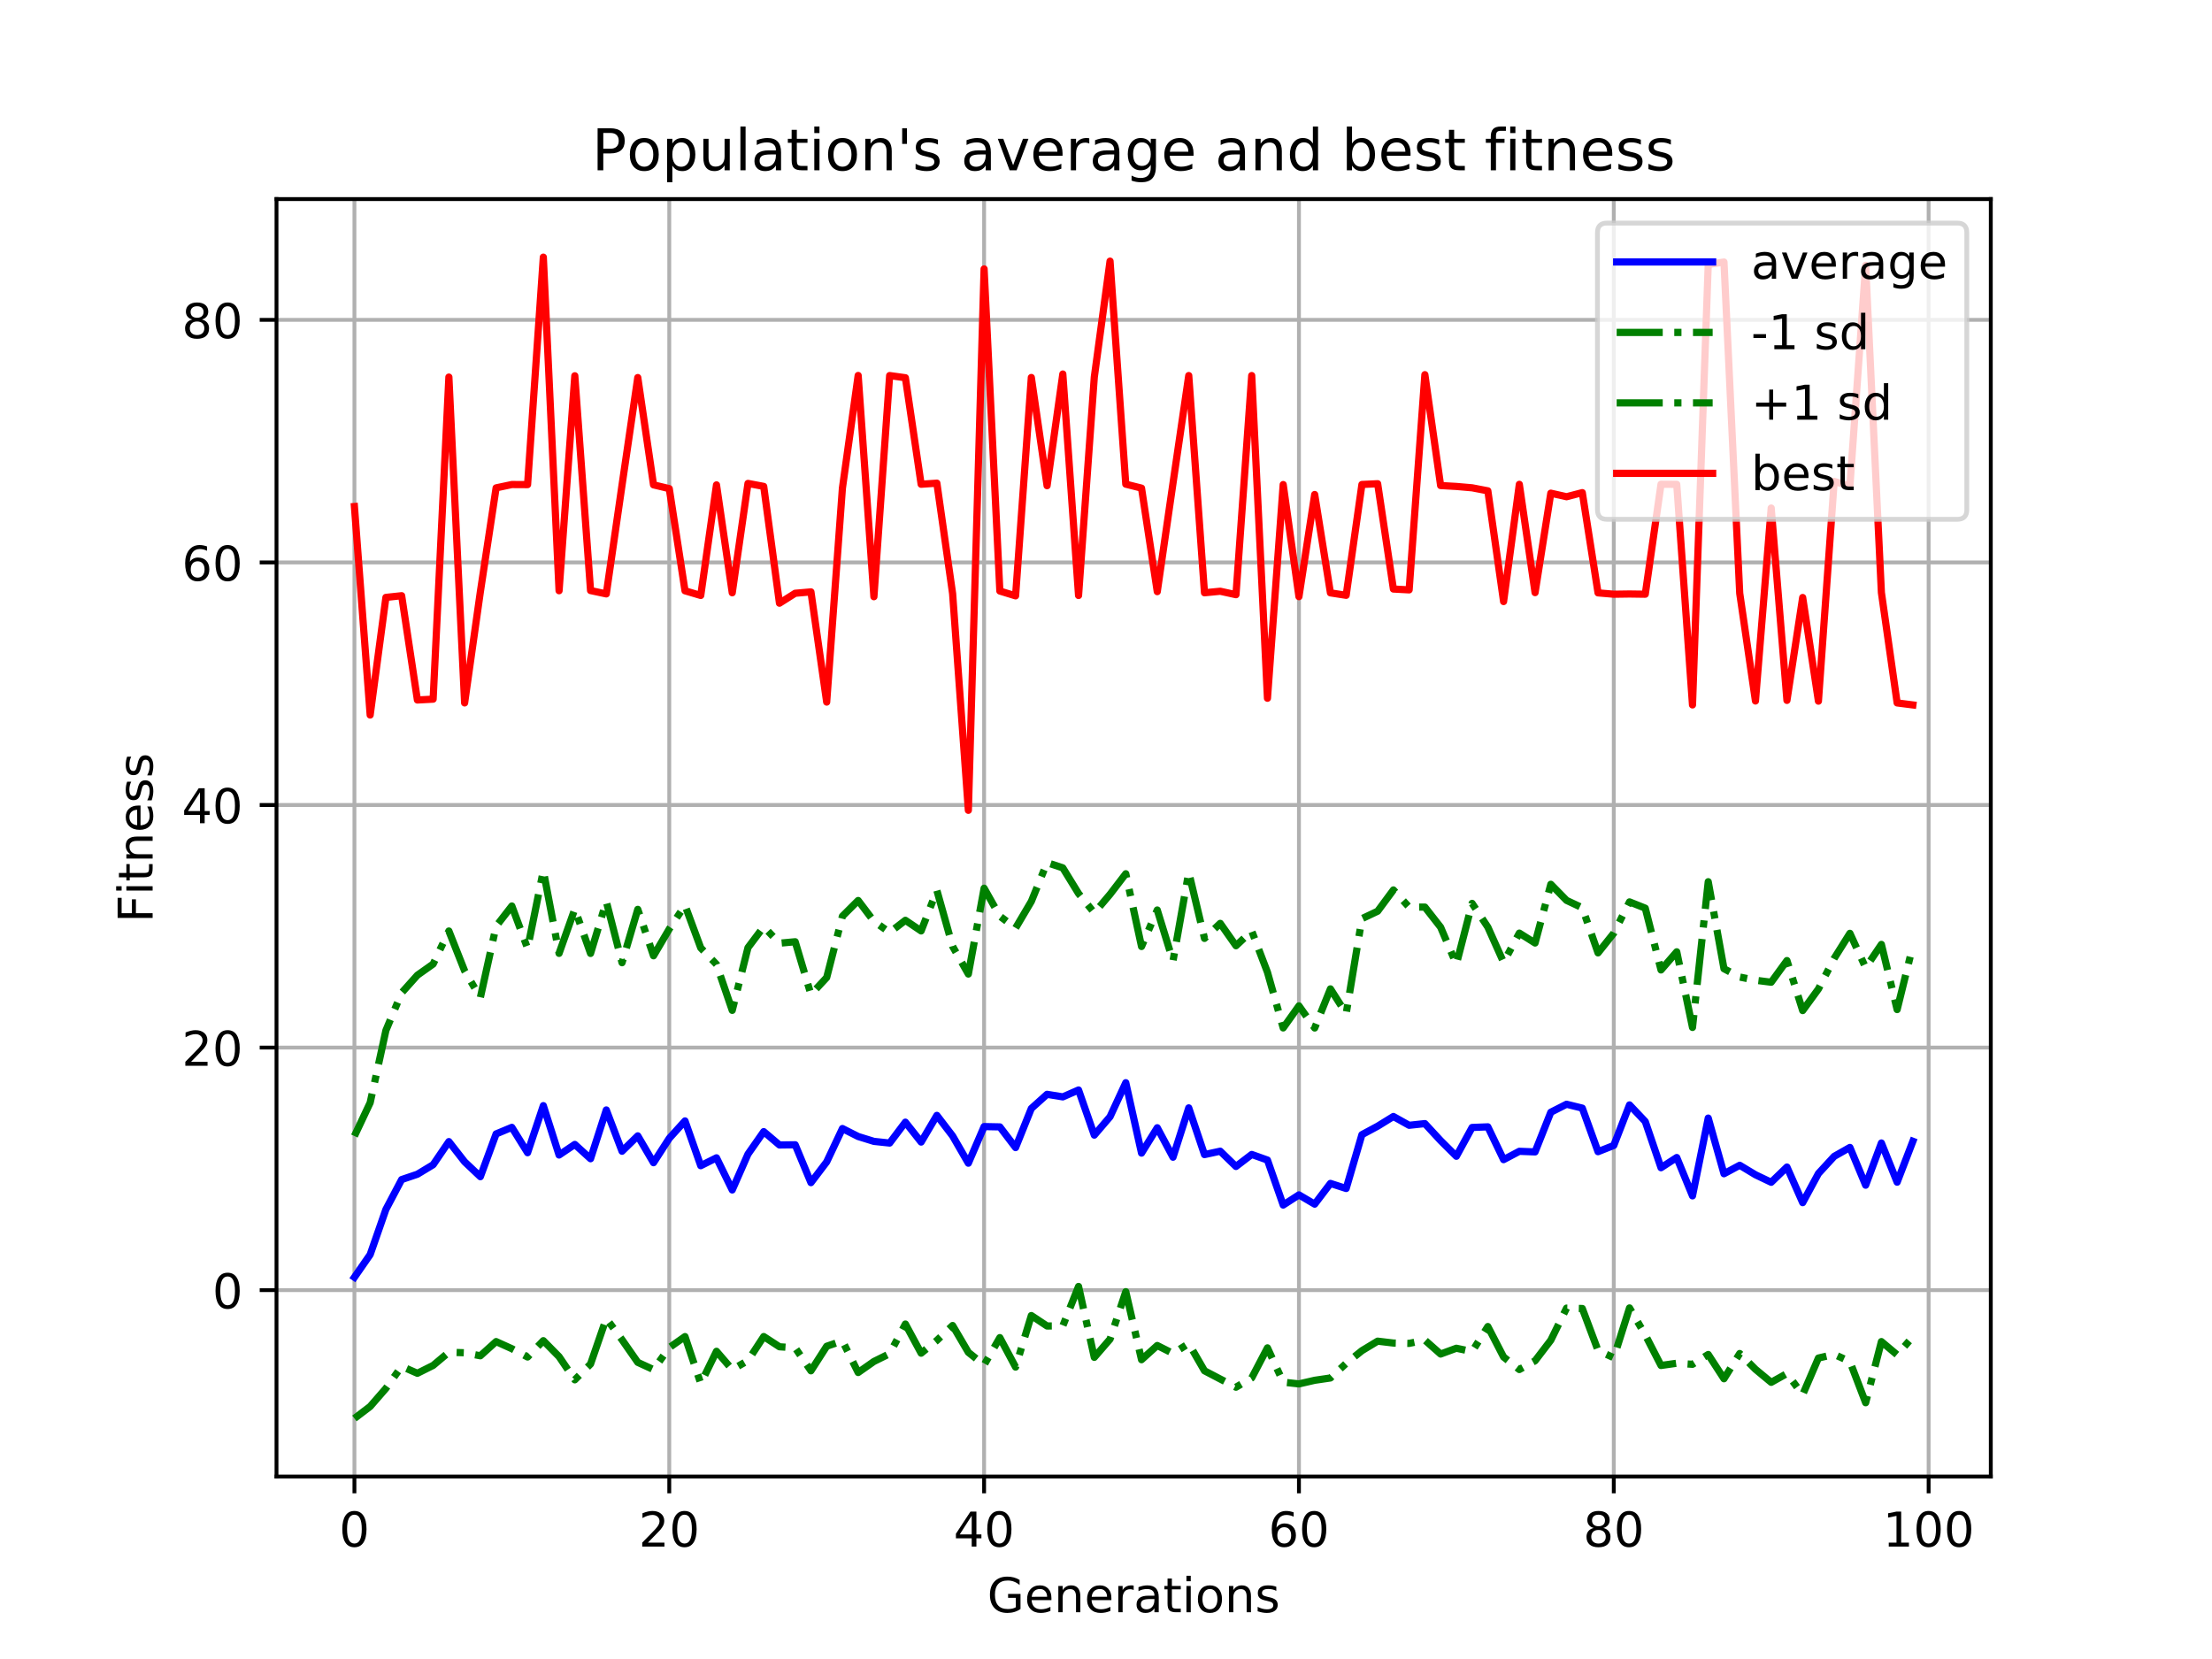 <?xml version="1.0" encoding="utf-8" standalone="no"?>
<!DOCTYPE svg PUBLIC "-//W3C//DTD SVG 1.1//EN"
  "http://www.w3.org/Graphics/SVG/1.1/DTD/svg11.dtd">
<!-- Created with matplotlib (https://matplotlib.org/) -->
<svg height="345.6pt" version="1.1" viewBox="0 0 460.8 345.6" width="460.8pt" xmlns="http://www.w3.org/2000/svg" xmlns:xlink="http://www.w3.org/1999/xlink">
 <defs>
  <style type="text/css">
*{stroke-linecap:butt;stroke-linejoin:round;}
  </style>
 </defs>
 <g id="figure_1">
  <g id="patch_1">
   <path d="M 0 345.6 
L 460.8 345.6 
L 460.8 0 
L 0 0 
z
" style="fill:#ffffff;"/>
  </g>
  <g id="axes_1">
   <g id="patch_2">
    <path d="M 57.6 307.584 
L 414.72 307.584 
L 414.72 41.472 
L 57.6 41.472 
z
" style="fill:#ffffff;"/>
   </g>
   <g id="matplotlib.axis_1">
    <g id="xtick_1">
     <g id="line2d_1">
      <path clip-path="url(#pb88361c2c5)" d="M 73.833 307.584 
L 73.833 41.472 
" style="fill:none;stroke:#b0b0b0;stroke-linecap:square;stroke-width:0.8;"/>
     </g>
     <g id="line2d_2">
      <defs>
       <path d="M 0 0 
L 0 3.5 
" id="m21d0421e66" style="stroke:#000000;stroke-width:0.8;"/>
      </defs>
      <g>
       <use style="stroke:#000000;stroke-width:0.8;" x="73.833" xlink:href="#m21d0421e66" y="307.584"/>
      </g>
     </g>
     <g id="text_1">
      <!-- 0 -->
      <defs>
       <path d="M 31.781 66.406 
Q 24.172 66.406 20.328 58.906 
Q 16.5 51.422 16.5 36.375 
Q 16.5 21.391 20.328 13.891 
Q 24.172 6.391 31.781 6.391 
Q 39.453 6.391 43.281 13.891 
Q 47.125 21.391 47.125 36.375 
Q 47.125 51.422 43.281 58.906 
Q 39.453 66.406 31.781 66.406 
z
M 31.781 74.219 
Q 44.047 74.219 50.516 64.516 
Q 56.984 54.828 56.984 36.375 
Q 56.984 17.969 50.516 8.266 
Q 44.047 -1.422 31.781 -1.422 
Q 19.531 -1.422 13.062 8.266 
Q 6.594 17.969 6.594 36.375 
Q 6.594 54.828 13.062 64.516 
Q 19.531 74.219 31.781 74.219 
z
" id="DejaVuSans-48"/>
      </defs>
      <g transform="translate(70.651 322.182)scale(0.1 -0.1)">
       <use xlink:href="#DejaVuSans-48"/>
      </g>
     </g>
    </g>
    <g id="xtick_2">
     <g id="line2d_3">
      <path clip-path="url(#pb88361c2c5)" d="M 139.42 307.584 
L 139.42 41.472 
" style="fill:none;stroke:#b0b0b0;stroke-linecap:square;stroke-width:0.8;"/>
     </g>
     <g id="line2d_4">
      <g>
       <use style="stroke:#000000;stroke-width:0.8;" x="139.42" xlink:href="#m21d0421e66" y="307.584"/>
      </g>
     </g>
     <g id="text_2">
      <!-- 20 -->
      <defs>
       <path d="M 19.188 8.297 
L 53.609 8.297 
L 53.609 0 
L 7.328 0 
L 7.328 8.297 
Q 12.938 14.109 22.625 23.891 
Q 32.328 33.688 34.812 36.531 
Q 39.547 41.844 41.422 45.531 
Q 43.312 49.219 43.312 52.781 
Q 43.312 58.594 39.234 62.25 
Q 35.156 65.922 28.609 65.922 
Q 23.969 65.922 18.812 64.312 
Q 13.672 62.703 7.812 59.422 
L 7.812 69.391 
Q 13.766 71.781 18.938 73 
Q 24.125 74.219 28.422 74.219 
Q 39.75 74.219 46.484 68.547 
Q 53.219 62.891 53.219 53.422 
Q 53.219 48.922 51.531 44.891 
Q 49.859 40.875 45.406 35.406 
Q 44.188 33.984 37.641 27.219 
Q 31.109 20.453 19.188 8.297 
z
" id="DejaVuSans-50"/>
      </defs>
      <g transform="translate(133.057 322.182)scale(0.1 -0.1)">
       <use xlink:href="#DejaVuSans-50"/>
       <use x="63.623" xlink:href="#DejaVuSans-48"/>
      </g>
     </g>
    </g>
    <g id="xtick_3">
     <g id="line2d_5">
      <path clip-path="url(#pb88361c2c5)" d="M 205.006 307.584 
L 205.006 41.472 
" style="fill:none;stroke:#b0b0b0;stroke-linecap:square;stroke-width:0.8;"/>
     </g>
     <g id="line2d_6">
      <g>
       <use style="stroke:#000000;stroke-width:0.8;" x="205.006" xlink:href="#m21d0421e66" y="307.584"/>
      </g>
     </g>
     <g id="text_3">
      <!-- 40 -->
      <defs>
       <path d="M 37.797 64.312 
L 12.891 25.391 
L 37.797 25.391 
z
M 35.203 72.906 
L 47.609 72.906 
L 47.609 25.391 
L 58.016 25.391 
L 58.016 17.188 
L 47.609 17.188 
L 47.609 0 
L 37.797 0 
L 37.797 17.188 
L 4.891 17.188 
L 4.891 26.703 
z
" id="DejaVuSans-52"/>
      </defs>
      <g transform="translate(198.644 322.182)scale(0.1 -0.1)">
       <use xlink:href="#DejaVuSans-52"/>
       <use x="63.623" xlink:href="#DejaVuSans-48"/>
      </g>
     </g>
    </g>
    <g id="xtick_4">
     <g id="line2d_7">
      <path clip-path="url(#pb88361c2c5)" d="M 270.593 307.584 
L 270.593 41.472 
" style="fill:none;stroke:#b0b0b0;stroke-linecap:square;stroke-width:0.8;"/>
     </g>
     <g id="line2d_8">
      <g>
       <use style="stroke:#000000;stroke-width:0.8;" x="270.593" xlink:href="#m21d0421e66" y="307.584"/>
      </g>
     </g>
     <g id="text_4">
      <!-- 60 -->
      <defs>
       <path d="M 33.016 40.375 
Q 26.375 40.375 22.484 35.828 
Q 18.609 31.297 18.609 23.391 
Q 18.609 15.531 22.484 10.953 
Q 26.375 6.391 33.016 6.391 
Q 39.656 6.391 43.531 10.953 
Q 47.406 15.531 47.406 23.391 
Q 47.406 31.297 43.531 35.828 
Q 39.656 40.375 33.016 40.375 
z
M 52.594 71.297 
L 52.594 62.312 
Q 48.875 64.062 45.094 64.984 
Q 41.312 65.922 37.594 65.922 
Q 27.828 65.922 22.672 59.328 
Q 17.531 52.734 16.797 39.406 
Q 19.672 43.656 24.016 45.922 
Q 28.375 48.188 33.594 48.188 
Q 44.578 48.188 50.953 41.516 
Q 57.328 34.859 57.328 23.391 
Q 57.328 12.156 50.688 5.359 
Q 44.047 -1.422 33.016 -1.422 
Q 20.359 -1.422 13.672 8.266 
Q 6.984 17.969 6.984 36.375 
Q 6.984 53.656 15.188 63.938 
Q 23.391 74.219 37.203 74.219 
Q 40.922 74.219 44.703 73.484 
Q 48.484 72.75 52.594 71.297 
z
" id="DejaVuSans-54"/>
      </defs>
      <g transform="translate(264.231 322.182)scale(0.1 -0.1)">
       <use xlink:href="#DejaVuSans-54"/>
       <use x="63.623" xlink:href="#DejaVuSans-48"/>
      </g>
     </g>
    </g>
    <g id="xtick_5">
     <g id="line2d_9">
      <path clip-path="url(#pb88361c2c5)" d="M 336.18 307.584 
L 336.18 41.472 
" style="fill:none;stroke:#b0b0b0;stroke-linecap:square;stroke-width:0.8;"/>
     </g>
     <g id="line2d_10">
      <g>
       <use style="stroke:#000000;stroke-width:0.8;" x="336.18" xlink:href="#m21d0421e66" y="307.584"/>
      </g>
     </g>
     <g id="text_5">
      <!-- 80 -->
      <defs>
       <path d="M 31.781 34.625 
Q 24.75 34.625 20.719 30.859 
Q 16.703 27.094 16.703 20.516 
Q 16.703 13.922 20.719 10.156 
Q 24.75 6.391 31.781 6.391 
Q 38.812 6.391 42.859 10.172 
Q 46.922 13.969 46.922 20.516 
Q 46.922 27.094 42.891 30.859 
Q 38.875 34.625 31.781 34.625 
z
M 21.922 38.812 
Q 15.578 40.375 12.031 44.719 
Q 8.5 49.078 8.5 55.328 
Q 8.5 64.062 14.719 69.141 
Q 20.953 74.219 31.781 74.219 
Q 42.672 74.219 48.875 69.141 
Q 55.078 64.062 55.078 55.328 
Q 55.078 49.078 51.531 44.719 
Q 48 40.375 41.703 38.812 
Q 48.828 37.156 52.797 32.312 
Q 56.781 27.484 56.781 20.516 
Q 56.781 9.906 50.312 4.234 
Q 43.844 -1.422 31.781 -1.422 
Q 19.734 -1.422 13.25 4.234 
Q 6.781 9.906 6.781 20.516 
Q 6.781 27.484 10.781 32.312 
Q 14.797 37.156 21.922 38.812 
z
M 18.312 54.391 
Q 18.312 48.734 21.844 45.562 
Q 25.391 42.391 31.781 42.391 
Q 38.141 42.391 41.719 45.562 
Q 45.312 48.734 45.312 54.391 
Q 45.312 60.062 41.719 63.234 
Q 38.141 66.406 31.781 66.406 
Q 25.391 66.406 21.844 63.234 
Q 18.312 60.062 18.312 54.391 
z
" id="DejaVuSans-56"/>
      </defs>
      <g transform="translate(329.817 322.182)scale(0.1 -0.1)">
       <use xlink:href="#DejaVuSans-56"/>
       <use x="63.623" xlink:href="#DejaVuSans-48"/>
      </g>
     </g>
    </g>
    <g id="xtick_6">
     <g id="line2d_11">
      <path clip-path="url(#pb88361c2c5)" d="M 401.767 307.584 
L 401.767 41.472 
" style="fill:none;stroke:#b0b0b0;stroke-linecap:square;stroke-width:0.8;"/>
     </g>
     <g id="line2d_12">
      <g>
       <use style="stroke:#000000;stroke-width:0.8;" x="401.767" xlink:href="#m21d0421e66" y="307.584"/>
      </g>
     </g>
     <g id="text_6">
      <!-- 100 -->
      <defs>
       <path d="M 12.406 8.297 
L 28.516 8.297 
L 28.516 63.922 
L 10.984 60.406 
L 10.984 69.391 
L 28.422 72.906 
L 38.281 72.906 
L 38.281 8.297 
L 54.391 8.297 
L 54.391 0 
L 12.406 0 
z
" id="DejaVuSans-49"/>
      </defs>
      <g transform="translate(392.223 322.182)scale(0.1 -0.1)">
       <use xlink:href="#DejaVuSans-49"/>
       <use x="63.623" xlink:href="#DejaVuSans-48"/>
       <use x="127.246" xlink:href="#DejaVuSans-48"/>
      </g>
     </g>
    </g>
    <g id="text_7">
     <!-- Generations -->
     <defs>
      <path d="M 59.516 10.406 
L 59.516 29.984 
L 43.406 29.984 
L 43.406 38.094 
L 69.281 38.094 
L 69.281 6.781 
Q 63.578 2.734 56.688 0.656 
Q 49.812 -1.422 42 -1.422 
Q 24.906 -1.422 15.25 8.562 
Q 5.609 18.562 5.609 36.375 
Q 5.609 54.25 15.25 64.234 
Q 24.906 74.219 42 74.219 
Q 49.125 74.219 55.547 72.453 
Q 61.969 70.703 67.391 67.281 
L 67.391 56.781 
Q 61.922 61.422 55.766 63.766 
Q 49.609 66.109 42.828 66.109 
Q 29.438 66.109 22.719 58.641 
Q 16.016 51.172 16.016 36.375 
Q 16.016 21.625 22.719 14.156 
Q 29.438 6.688 42.828 6.688 
Q 48.047 6.688 52.141 7.594 
Q 56.25 8.5 59.516 10.406 
z
" id="DejaVuSans-71"/>
      <path d="M 56.203 29.594 
L 56.203 25.203 
L 14.891 25.203 
Q 15.484 15.922 20.484 11.062 
Q 25.484 6.203 34.422 6.203 
Q 39.594 6.203 44.453 7.469 
Q 49.312 8.734 54.109 11.281 
L 54.109 2.781 
Q 49.266 0.734 44.188 -0.344 
Q 39.109 -1.422 33.891 -1.422 
Q 20.797 -1.422 13.156 6.188 
Q 5.516 13.812 5.516 26.812 
Q 5.516 40.234 12.766 48.109 
Q 20.016 56 32.328 56 
Q 43.359 56 49.781 48.891 
Q 56.203 41.797 56.203 29.594 
z
M 47.219 32.234 
Q 47.125 39.594 43.094 43.984 
Q 39.062 48.391 32.422 48.391 
Q 24.906 48.391 20.391 44.141 
Q 15.875 39.891 15.188 32.172 
z
" id="DejaVuSans-101"/>
      <path d="M 54.891 33.016 
L 54.891 0 
L 45.906 0 
L 45.906 32.719 
Q 45.906 40.484 42.875 44.328 
Q 39.844 48.188 33.797 48.188 
Q 26.516 48.188 22.312 43.547 
Q 18.109 38.922 18.109 30.906 
L 18.109 0 
L 9.078 0 
L 9.078 54.688 
L 18.109 54.688 
L 18.109 46.188 
Q 21.344 51.125 25.703 53.562 
Q 30.078 56 35.797 56 
Q 45.219 56 50.047 50.172 
Q 54.891 44.344 54.891 33.016 
z
" id="DejaVuSans-110"/>
      <path d="M 41.109 46.297 
Q 39.594 47.172 37.812 47.578 
Q 36.031 48 33.891 48 
Q 26.266 48 22.188 43.047 
Q 18.109 38.094 18.109 28.812 
L 18.109 0 
L 9.078 0 
L 9.078 54.688 
L 18.109 54.688 
L 18.109 46.188 
Q 20.953 51.172 25.484 53.578 
Q 30.031 56 36.531 56 
Q 37.453 56 38.578 55.875 
Q 39.703 55.766 41.062 55.516 
z
" id="DejaVuSans-114"/>
      <path d="M 34.281 27.484 
Q 23.391 27.484 19.188 25 
Q 14.984 22.516 14.984 16.5 
Q 14.984 11.719 18.141 8.906 
Q 21.297 6.109 26.703 6.109 
Q 34.188 6.109 38.703 11.406 
Q 43.219 16.703 43.219 25.484 
L 43.219 27.484 
z
M 52.203 31.203 
L 52.203 0 
L 43.219 0 
L 43.219 8.297 
Q 40.141 3.328 35.547 0.953 
Q 30.953 -1.422 24.312 -1.422 
Q 15.922 -1.422 10.953 3.297 
Q 6 8.016 6 15.922 
Q 6 25.141 12.172 29.828 
Q 18.359 34.516 30.609 34.516 
L 43.219 34.516 
L 43.219 35.406 
Q 43.219 41.609 39.141 45 
Q 35.062 48.391 27.688 48.391 
Q 23 48.391 18.547 47.266 
Q 14.109 46.141 10.016 43.891 
L 10.016 52.203 
Q 14.938 54.109 19.578 55.047 
Q 24.219 56 28.609 56 
Q 40.484 56 46.344 49.844 
Q 52.203 43.703 52.203 31.203 
z
" id="DejaVuSans-97"/>
      <path d="M 18.312 70.219 
L 18.312 54.688 
L 36.812 54.688 
L 36.812 47.703 
L 18.312 47.703 
L 18.312 18.016 
Q 18.312 11.328 20.141 9.422 
Q 21.969 7.516 27.594 7.516 
L 36.812 7.516 
L 36.812 0 
L 27.594 0 
Q 17.188 0 13.234 3.875 
Q 9.281 7.766 9.281 18.016 
L 9.281 47.703 
L 2.688 47.703 
L 2.688 54.688 
L 9.281 54.688 
L 9.281 70.219 
z
" id="DejaVuSans-116"/>
      <path d="M 9.422 54.688 
L 18.406 54.688 
L 18.406 0 
L 9.422 0 
z
M 9.422 75.984 
L 18.406 75.984 
L 18.406 64.594 
L 9.422 64.594 
z
" id="DejaVuSans-105"/>
      <path d="M 30.609 48.391 
Q 23.391 48.391 19.188 42.75 
Q 14.984 37.109 14.984 27.297 
Q 14.984 17.484 19.156 11.844 
Q 23.344 6.203 30.609 6.203 
Q 37.797 6.203 41.984 11.859 
Q 46.188 17.531 46.188 27.297 
Q 46.188 37.016 41.984 42.703 
Q 37.797 48.391 30.609 48.391 
z
M 30.609 56 
Q 42.328 56 49.016 48.375 
Q 55.719 40.766 55.719 27.297 
Q 55.719 13.875 49.016 6.219 
Q 42.328 -1.422 30.609 -1.422 
Q 18.844 -1.422 12.172 6.219 
Q 5.516 13.875 5.516 27.297 
Q 5.516 40.766 12.172 48.375 
Q 18.844 56 30.609 56 
z
" id="DejaVuSans-111"/>
      <path d="M 44.281 53.078 
L 44.281 44.578 
Q 40.484 46.531 36.375 47.5 
Q 32.281 48.484 27.875 48.484 
Q 21.188 48.484 17.844 46.438 
Q 14.5 44.391 14.5 40.281 
Q 14.5 37.156 16.891 35.375 
Q 19.281 33.594 26.516 31.984 
L 29.594 31.297 
Q 39.156 29.25 43.188 25.516 
Q 47.219 21.781 47.219 15.094 
Q 47.219 7.469 41.188 3.016 
Q 35.156 -1.422 24.609 -1.422 
Q 20.219 -1.422 15.453 -0.562 
Q 10.688 0.297 5.422 2 
L 5.422 11.281 
Q 10.406 8.688 15.234 7.391 
Q 20.062 6.109 24.812 6.109 
Q 31.156 6.109 34.562 8.281 
Q 37.984 10.453 37.984 14.406 
Q 37.984 18.062 35.516 20.016 
Q 33.062 21.969 24.703 23.781 
L 21.578 24.516 
Q 13.234 26.266 9.516 29.906 
Q 5.812 33.547 5.812 39.891 
Q 5.812 47.609 11.281 51.797 
Q 16.75 56 26.812 56 
Q 31.781 56 36.172 55.266 
Q 40.578 54.547 44.281 53.078 
z
" id="DejaVuSans-115"/>
     </defs>
     <g transform="translate(205.662 335.861)scale(0.1 -0.1)">
      <use xlink:href="#DejaVuSans-71"/>
      <use x="77.49" xlink:href="#DejaVuSans-101"/>
      <use x="139.014" xlink:href="#DejaVuSans-110"/>
      <use x="202.393" xlink:href="#DejaVuSans-101"/>
      <use x="263.916" xlink:href="#DejaVuSans-114"/>
      <use x="305.029" xlink:href="#DejaVuSans-97"/>
      <use x="366.309" xlink:href="#DejaVuSans-116"/>
      <use x="405.518" xlink:href="#DejaVuSans-105"/>
      <use x="433.301" xlink:href="#DejaVuSans-111"/>
      <use x="494.482" xlink:href="#DejaVuSans-110"/>
      <use x="557.861" xlink:href="#DejaVuSans-115"/>
     </g>
    </g>
   </g>
   <g id="matplotlib.axis_2">
    <g id="ytick_1">
     <g id="line2d_13">
      <path clip-path="url(#pb88361c2c5)" d="M 57.6 268.752 
L 414.72 268.752 
" style="fill:none;stroke:#b0b0b0;stroke-linecap:square;stroke-width:0.8;"/>
     </g>
     <g id="line2d_14">
      <defs>
       <path d="M 0 0 
L -3.5 0 
" id="m64fc4b947e" style="stroke:#000000;stroke-width:0.8;"/>
      </defs>
      <g>
       <use style="stroke:#000000;stroke-width:0.8;" x="57.6" xlink:href="#m64fc4b947e" y="268.752"/>
      </g>
     </g>
     <g id="text_8">
      <!-- 0 -->
      <g transform="translate(44.237 272.552)scale(0.1 -0.1)">
       <use xlink:href="#DejaVuSans-48"/>
      </g>
     </g>
    </g>
    <g id="ytick_2">
     <g id="line2d_15">
      <path clip-path="url(#pb88361c2c5)" d="M 57.6 218.224 
L 414.72 218.224 
" style="fill:none;stroke:#b0b0b0;stroke-linecap:square;stroke-width:0.8;"/>
     </g>
     <g id="line2d_16">
      <g>
       <use style="stroke:#000000;stroke-width:0.8;" x="57.6" xlink:href="#m64fc4b947e" y="218.224"/>
      </g>
     </g>
     <g id="text_9">
      <!-- 20 -->
      <g transform="translate(37.875 222.023)scale(0.1 -0.1)">
       <use xlink:href="#DejaVuSans-50"/>
       <use x="63.623" xlink:href="#DejaVuSans-48"/>
      </g>
     </g>
    </g>
    <g id="ytick_3">
     <g id="line2d_17">
      <path clip-path="url(#pb88361c2c5)" d="M 57.6 167.695 
L 414.72 167.695 
" style="fill:none;stroke:#b0b0b0;stroke-linecap:square;stroke-width:0.8;"/>
     </g>
     <g id="line2d_18">
      <g>
       <use style="stroke:#000000;stroke-width:0.8;" x="57.6" xlink:href="#m64fc4b947e" y="167.695"/>
      </g>
     </g>
     <g id="text_10">
      <!-- 40 -->
      <g transform="translate(37.875 171.494)scale(0.1 -0.1)">
       <use xlink:href="#DejaVuSans-52"/>
       <use x="63.623" xlink:href="#DejaVuSans-48"/>
      </g>
     </g>
    </g>
    <g id="ytick_4">
     <g id="line2d_19">
      <path clip-path="url(#pb88361c2c5)" d="M 57.6 117.166 
L 414.72 117.166 
" style="fill:none;stroke:#b0b0b0;stroke-linecap:square;stroke-width:0.8;"/>
     </g>
     <g id="line2d_20">
      <g>
       <use style="stroke:#000000;stroke-width:0.8;" x="57.6" xlink:href="#m64fc4b947e" y="117.166"/>
      </g>
     </g>
     <g id="text_11">
      <!-- 60 -->
      <g transform="translate(37.875 120.965)scale(0.1 -0.1)">
       <use xlink:href="#DejaVuSans-54"/>
       <use x="63.623" xlink:href="#DejaVuSans-48"/>
      </g>
     </g>
    </g>
    <g id="ytick_5">
     <g id="line2d_21">
      <path clip-path="url(#pb88361c2c5)" d="M 57.6 66.637 
L 414.72 66.637 
" style="fill:none;stroke:#b0b0b0;stroke-linecap:square;stroke-width:0.8;"/>
     </g>
     <g id="line2d_22">
      <g>
       <use style="stroke:#000000;stroke-width:0.8;" x="57.6" xlink:href="#m64fc4b947e" y="66.637"/>
      </g>
     </g>
     <g id="text_12">
      <!-- 80 -->
      <g transform="translate(37.875 70.436)scale(0.1 -0.1)">
       <use xlink:href="#DejaVuSans-56"/>
       <use x="63.623" xlink:href="#DejaVuSans-48"/>
      </g>
     </g>
    </g>
    <g id="text_13">
     <!-- Fitness -->
     <defs>
      <path d="M 9.812 72.906 
L 51.703 72.906 
L 51.703 64.594 
L 19.672 64.594 
L 19.672 43.109 
L 48.578 43.109 
L 48.578 34.812 
L 19.672 34.812 
L 19.672 0 
L 9.812 0 
z
" id="DejaVuSans-70"/>
     </defs>
     <g transform="translate(31.795 192.202)rotate(-90)scale(0.1 -0.1)">
      <use xlink:href="#DejaVuSans-70"/>
      <use x="57.41" xlink:href="#DejaVuSans-105"/>
      <use x="85.193" xlink:href="#DejaVuSans-116"/>
      <use x="124.402" xlink:href="#DejaVuSans-110"/>
      <use x="187.781" xlink:href="#DejaVuSans-101"/>
      <use x="249.305" xlink:href="#DejaVuSans-115"/>
      <use x="301.404" xlink:href="#DejaVuSans-115"/>
     </g>
    </g>
   </g>
   <g id="line2d_23">
    <path clip-path="url(#pb88361c2c5)" d="M 73.833 266.073 
L 77.112 261.35 
L 80.391 251.939 
L 83.671 245.724 
L 86.95 244.616 
L 90.229 242.635 
L 93.509 237.816 
L 96.788 242.022 
L 100.067 245.125 
L 103.347 236.216 
L 106.626 234.849 
L 109.905 240.13 
L 113.185 230.327 
L 116.464 240.61 
L 119.743 238.403 
L 123.023 241.385 
L 126.302 231.222 
L 129.581 239.824 
L 132.861 236.62 
L 136.14 242.211 
L 139.42 237.132 
L 142.699 233.51 
L 145.978 242.839 
L 149.258 241.195 
L 152.537 247.889 
L 155.816 240.422 
L 159.096 235.738 
L 162.375 238.521 
L 165.654 238.478 
L 168.934 246.367 
L 172.213 242.042 
L 175.492 235.096 
L 178.772 236.754 
L 182.051 237.77 
L 185.33 238.118 
L 188.61 233.768 
L 191.889 237.912 
L 195.168 232.355 
L 198.448 236.639 
L 201.727 242.315 
L 205.006 234.687 
L 208.286 234.752 
L 211.565 239.061 
L 214.844 230.916 
L 218.124 227.965 
L 221.403 228.5 
L 224.682 227.064 
L 227.962 236.467 
L 231.241 232.636 
L 234.52 225.549 
L 237.8 240.213 
L 241.079 234.93 
L 244.358 241.07 
L 247.638 230.791 
L 250.917 240.523 
L 254.196 239.814 
L 257.476 242.998 
L 260.755 240.494 
L 264.034 241.66 
L 267.314 251.033 
L 270.593 248.915 
L 273.872 250.845 
L 277.152 246.528 
L 280.431 247.585 
L 283.71 236.374 
L 286.99 234.606 
L 290.269 232.585 
L 293.548 234.418 
L 296.828 234.067 
L 300.107 237.611 
L 303.386 240.872 
L 306.666 234.872 
L 309.945 234.741 
L 313.224 241.575 
L 316.504 239.84 
L 319.783 239.963 
L 323.062 231.702 
L 326.342 230.035 
L 329.621 230.842 
L 332.9 239.917 
L 336.18 238.617 
L 339.459 230.172 
L 342.739 233.636 
L 346.018 243.256 
L 349.297 241.134 
L 352.577 249.122 
L 355.856 232.92 
L 359.135 244.512 
L 362.415 242.748 
L 365.694 244.724 
L 368.973 246.291 
L 372.253 243.118 
L 375.532 250.532 
L 378.811 244.465 
L 382.091 240.895 
L 385.37 239.033 
L 388.649 246.898 
L 391.929 238.107 
L 395.208 246.272 
L 398.487 237.749 
" style="fill:none;stroke:#0000ff;stroke-linecap:square;stroke-width:1.5;"/>
   </g>
   <g id="line2d_24">
    <path clip-path="url(#pb88361c2c5)" d="M 73.833 295.488 
L 77.112 292.994 
L 80.391 289.224 
L 83.671 284.635 
L 86.95 286.082 
L 90.229 284.443 
L 93.509 281.688 
L 96.788 281.805 
L 100.067 282.435 
L 103.347 279.476 
L 106.626 280.96 
L 109.905 282.689 
L 113.185 279.287 
L 116.464 282.615 
L 119.743 287.443 
L 123.023 284.15 
L 126.302 274.655 
L 129.581 279.096 
L 132.861 283.804 
L 136.14 285.312 
L 139.42 280.737 
L 142.699 278.435 
L 145.978 288.213 
L 149.258 281.5 
L 152.537 285.302 
L 155.816 283.429 
L 159.096 278.424 
L 162.375 280.557 
L 165.654 280.775 
L 168.934 285.563 
L 172.213 280.448 
L 175.492 279.328 
L 178.772 285.919 
L 182.051 283.619 
L 185.33 281.995 
L 188.61 275.82 
L 191.889 281.896 
L 195.168 279.231 
L 198.448 276.127 
L 201.727 281.719 
L 205.006 284.342 
L 208.286 278.651 
L 211.565 284.789 
L 214.844 274.051 
L 218.124 276.231 
L 221.403 276.204 
L 224.682 267.993 
L 227.962 282.762 
L 231.241 278.974 
L 234.52 269.081 
L 237.8 283.252 
L 241.079 280.291 
L 244.358 281.948 
L 247.638 279.879 
L 250.917 285.559 
L 254.196 287.275 
L 257.476 288.98 
L 260.755 287.043 
L 264.034 280.783 
L 267.314 287.93 
L 270.593 288.292 
L 273.872 287.539 
L 277.152 287.057 
L 280.431 284.018 
L 283.71 281.373 
L 286.99 279.388 
L 290.269 279.779 
L 293.548 279.852 
L 296.828 279.173 
L 300.107 282.071 
L 303.386 280.863 
L 306.666 281.555 
L 309.945 276.342 
L 313.224 282.686 
L 316.504 285.3 
L 319.783 283.481 
L 323.062 279.191 
L 326.342 272.504 
L 329.621 272.583 
L 332.9 281.33 
L 336.18 282.84 
L 339.459 272.465 
L 342.739 278.083 
L 346.018 284.453 
L 349.297 283.989 
L 352.577 284.21 
L 355.856 282.163 
L 359.135 287.22 
L 362.415 281.962 
L 365.694 285.247 
L 368.973 287.966 
L 372.253 286.133 
L 375.532 290.541 
L 378.811 282.905 
L 382.091 282.14 
L 385.37 283.636 
L 388.649 292.215 
L 391.929 279.479 
L 395.208 282.229 
L 398.487 278.464 
" style="fill:none;stroke:#008000;stroke-dasharray:9.6,2.4,1.5,2.4;stroke-dashoffset:0;stroke-width:1.5;"/>
   </g>
   <g id="line2d_25">
    <path clip-path="url(#pb88361c2c5)" d="M 73.833 236.657 
L 77.112 229.706 
L 80.391 214.654 
L 83.671 206.814 
L 86.95 203.15 
L 90.229 200.828 
L 93.509 193.944 
L 96.788 202.24 
L 100.067 207.814 
L 103.347 192.957 
L 106.626 188.737 
L 109.905 197.571 
L 113.185 181.367 
L 116.464 198.605 
L 119.743 189.363 
L 123.023 198.619 
L 126.302 187.789 
L 129.581 200.551 
L 132.861 189.435 
L 136.14 199.109 
L 139.42 193.527 
L 142.699 188.586 
L 145.978 197.465 
L 149.258 200.89 
L 152.537 210.476 
L 155.816 197.414 
L 159.096 193.053 
L 162.375 196.486 
L 165.654 196.182 
L 168.934 207.172 
L 172.213 203.637 
L 175.492 190.864 
L 178.772 187.589 
L 182.051 191.922 
L 185.33 194.241 
L 188.61 191.715 
L 191.889 193.927 
L 195.168 185.48 
L 198.448 197.151 
L 201.727 202.91 
L 205.006 185.032 
L 208.286 190.852 
L 211.565 193.334 
L 214.844 187.781 
L 218.124 179.7 
L 221.403 180.796 
L 224.682 186.135 
L 227.962 190.171 
L 231.241 186.299 
L 234.52 182.018 
L 237.8 197.175 
L 241.079 189.569 
L 244.358 200.193 
L 247.638 181.703 
L 250.917 195.487 
L 254.196 192.353 
L 257.476 197.015 
L 260.755 193.945 
L 264.034 202.538 
L 267.314 214.136 
L 270.593 209.538 
L 273.872 214.152 
L 277.152 205.999 
L 280.431 211.153 
L 283.71 191.375 
L 286.99 189.824 
L 290.269 185.391 
L 293.548 188.984 
L 296.828 188.962 
L 300.107 193.152 
L 303.386 200.881 
L 306.666 188.19 
L 309.945 193.139 
L 313.224 200.464 
L 316.504 194.381 
L 319.783 196.446 
L 323.062 184.213 
L 326.342 187.566 
L 329.621 189.102 
L 332.9 198.504 
L 336.18 194.395 
L 339.459 187.879 
L 342.739 189.189 
L 346.018 202.059 
L 349.297 198.279 
L 352.577 214.034 
L 355.856 183.677 
L 359.135 201.804 
L 362.415 203.534 
L 365.694 204.201 
L 368.973 204.616 
L 372.253 200.103 
L 375.532 210.523 
L 378.811 206.025 
L 382.091 199.65 
L 385.37 194.429 
L 388.649 201.581 
L 391.929 196.735 
L 395.208 210.315 
L 398.487 197.034 
" style="fill:none;stroke:#008000;stroke-dasharray:9.6,2.4,1.5,2.4;stroke-dashoffset:0;stroke-width:1.5;"/>
   </g>
   <g id="line2d_26">
    <path clip-path="url(#pb88361c2c5)" d="M 73.833 105.521 
L 77.112 148.95 
L 80.391 124.45 
L 83.671 124.096 
L 86.95 145.822 
L 90.229 145.646 
L 93.509 78.554 
L 96.788 146.431 
L 100.067 123.281 
L 103.347 101.634 
L 106.626 100.936 
L 109.905 100.955 
L 113.185 53.568 
L 116.464 123.059 
L 119.743 78.283 
L 123.023 123.022 
L 126.302 123.721 
L 129.581 101.048 
L 132.861 78.652 
L 136.14 101.002 
L 139.42 101.789 
L 142.699 123.072 
L 145.978 124.047 
L 149.258 101.011 
L 152.537 123.485 
L 155.816 100.706 
L 159.096 101.325 
L 162.375 125.658 
L 165.654 123.586 
L 168.934 123.303 
L 172.213 146.254 
L 175.492 101.67 
L 178.772 78.217 
L 182.051 124.306 
L 185.33 78.236 
L 188.61 78.692 
L 191.889 100.878 
L 195.168 100.653 
L 198.448 123.674 
L 201.727 168.802 
L 205.006 56.02 
L 208.286 123.12 
L 211.565 124.128 
L 214.844 78.636 
L 218.124 101.182 
L 221.403 77.915 
L 224.682 124.055 
L 227.962 78.563 
L 231.241 54.401 
L 234.52 100.858 
L 237.8 101.684 
L 241.079 123.247 
L 244.358 100.642 
L 247.638 78.236 
L 250.917 123.485 
L 254.196 123.167 
L 257.476 123.885 
L 260.755 78.236 
L 264.034 145.458 
L 267.314 100.945 
L 270.593 124.291 
L 273.872 103.014 
L 277.152 123.506 
L 280.431 124.014 
L 283.71 100.926 
L 286.99 100.768 
L 290.269 122.706 
L 293.548 122.882 
L 296.828 78.05 
L 300.107 101.147 
L 303.386 101.334 
L 306.666 101.619 
L 309.945 102.249 
L 313.224 125.313 
L 316.504 100.897 
L 319.783 123.454 
L 323.062 102.739 
L 326.342 103.478 
L 329.621 102.624 
L 332.9 123.506 
L 336.18 123.786 
L 339.459 123.74 
L 342.739 123.786 
L 346.018 100.878 
L 349.297 100.897 
L 352.577 146.85 
L 355.856 55.096 
L 359.135 54.584 
L 362.415 123.586 
L 365.694 146.03 
L 368.973 105.832 
L 372.253 145.905 
L 375.532 124.471 
L 378.811 146.064 
L 382.091 100.297 
L 385.37 101.225 
L 388.649 55.276 
L 391.929 123.433 
L 395.208 146.431 
L 398.487 146.85 
" style="fill:none;stroke:#ff0000;stroke-linecap:square;stroke-width:1.5;"/>
   </g>
   <g id="patch_3">
    <path d="M 57.6 307.584 
L 57.6 41.472 
" style="fill:none;stroke:#000000;stroke-linecap:square;stroke-linejoin:miter;stroke-width:0.8;"/>
   </g>
   <g id="patch_4">
    <path d="M 414.72 307.584 
L 414.72 41.472 
" style="fill:none;stroke:#000000;stroke-linecap:square;stroke-linejoin:miter;stroke-width:0.8;"/>
   </g>
   <g id="patch_5">
    <path d="M 57.6 307.584 
L 414.72 307.584 
" style="fill:none;stroke:#000000;stroke-linecap:square;stroke-linejoin:miter;stroke-width:0.8;"/>
   </g>
   <g id="patch_6">
    <path d="M 57.6 41.472 
L 414.72 41.472 
" style="fill:none;stroke:#000000;stroke-linecap:square;stroke-linejoin:miter;stroke-width:0.8;"/>
   </g>
   <g id="text_14">
    <!-- Population's average and best fitness -->
    <defs>
     <path d="M 19.672 64.797 
L 19.672 37.406 
L 32.078 37.406 
Q 38.969 37.406 42.719 40.969 
Q 46.484 44.531 46.484 51.125 
Q 46.484 57.672 42.719 61.234 
Q 38.969 64.797 32.078 64.797 
z
M 9.812 72.906 
L 32.078 72.906 
Q 44.344 72.906 50.609 67.359 
Q 56.891 61.812 56.891 51.125 
Q 56.891 40.328 50.609 34.812 
Q 44.344 29.297 32.078 29.297 
L 19.672 29.297 
L 19.672 0 
L 9.812 0 
z
" id="DejaVuSans-80"/>
     <path d="M 18.109 8.203 
L 18.109 -20.797 
L 9.078 -20.797 
L 9.078 54.688 
L 18.109 54.688 
L 18.109 46.391 
Q 20.953 51.266 25.266 53.625 
Q 29.594 56 35.594 56 
Q 45.562 56 51.781 48.094 
Q 58.016 40.188 58.016 27.297 
Q 58.016 14.406 51.781 6.484 
Q 45.562 -1.422 35.594 -1.422 
Q 29.594 -1.422 25.266 0.953 
Q 20.953 3.328 18.109 8.203 
z
M 48.688 27.297 
Q 48.688 37.203 44.609 42.844 
Q 40.531 48.484 33.406 48.484 
Q 26.266 48.484 22.188 42.844 
Q 18.109 37.203 18.109 27.297 
Q 18.109 17.391 22.188 11.75 
Q 26.266 6.109 33.406 6.109 
Q 40.531 6.109 44.609 11.75 
Q 48.688 17.391 48.688 27.297 
z
" id="DejaVuSans-112"/>
     <path d="M 8.5 21.578 
L 8.5 54.688 
L 17.484 54.688 
L 17.484 21.922 
Q 17.484 14.156 20.5 10.266 
Q 23.531 6.391 29.594 6.391 
Q 36.859 6.391 41.078 11.031 
Q 45.312 15.672 45.312 23.688 
L 45.312 54.688 
L 54.297 54.688 
L 54.297 0 
L 45.312 0 
L 45.312 8.406 
Q 42.047 3.422 37.719 1 
Q 33.406 -1.422 27.688 -1.422 
Q 18.266 -1.422 13.375 4.438 
Q 8.5 10.297 8.5 21.578 
z
M 31.109 56 
z
" id="DejaVuSans-117"/>
     <path d="M 9.422 75.984 
L 18.406 75.984 
L 18.406 0 
L 9.422 0 
z
" id="DejaVuSans-108"/>
     <path d="M 17.922 72.906 
L 17.922 45.797 
L 9.625 45.797 
L 9.625 72.906 
z
" id="DejaVuSans-39"/>
     <path id="DejaVuSans-32"/>
     <path d="M 2.984 54.688 
L 12.5 54.688 
L 29.594 8.797 
L 46.688 54.688 
L 56.203 54.688 
L 35.688 0 
L 23.484 0 
z
" id="DejaVuSans-118"/>
     <path d="M 45.406 27.984 
Q 45.406 37.75 41.375 43.109 
Q 37.359 48.484 30.078 48.484 
Q 22.859 48.484 18.828 43.109 
Q 14.797 37.75 14.797 27.984 
Q 14.797 18.266 18.828 12.891 
Q 22.859 7.516 30.078 7.516 
Q 37.359 7.516 41.375 12.891 
Q 45.406 18.266 45.406 27.984 
z
M 54.391 6.781 
Q 54.391 -7.172 48.188 -13.984 
Q 42 -20.797 29.203 -20.797 
Q 24.469 -20.797 20.266 -20.094 
Q 16.062 -19.391 12.109 -17.922 
L 12.109 -9.188 
Q 16.062 -11.328 19.922 -12.344 
Q 23.781 -13.375 27.781 -13.375 
Q 36.625 -13.375 41.016 -8.766 
Q 45.406 -4.156 45.406 5.172 
L 45.406 9.625 
Q 42.625 4.781 38.281 2.391 
Q 33.938 0 27.875 0 
Q 17.828 0 11.672 7.656 
Q 5.516 15.328 5.516 27.984 
Q 5.516 40.672 11.672 48.328 
Q 17.828 56 27.875 56 
Q 33.938 56 38.281 53.609 
Q 42.625 51.219 45.406 46.391 
L 45.406 54.688 
L 54.391 54.688 
z
" id="DejaVuSans-103"/>
     <path d="M 45.406 46.391 
L 45.406 75.984 
L 54.391 75.984 
L 54.391 0 
L 45.406 0 
L 45.406 8.203 
Q 42.578 3.328 38.25 0.953 
Q 33.938 -1.422 27.875 -1.422 
Q 17.969 -1.422 11.734 6.484 
Q 5.516 14.406 5.516 27.297 
Q 5.516 40.188 11.734 48.094 
Q 17.969 56 27.875 56 
Q 33.938 56 38.25 53.625 
Q 42.578 51.266 45.406 46.391 
z
M 14.797 27.297 
Q 14.797 17.391 18.875 11.75 
Q 22.953 6.109 30.078 6.109 
Q 37.203 6.109 41.297 11.75 
Q 45.406 17.391 45.406 27.297 
Q 45.406 37.203 41.297 42.844 
Q 37.203 48.484 30.078 48.484 
Q 22.953 48.484 18.875 42.844 
Q 14.797 37.203 14.797 27.297 
z
" id="DejaVuSans-100"/>
     <path d="M 48.688 27.297 
Q 48.688 37.203 44.609 42.844 
Q 40.531 48.484 33.406 48.484 
Q 26.266 48.484 22.188 42.844 
Q 18.109 37.203 18.109 27.297 
Q 18.109 17.391 22.188 11.75 
Q 26.266 6.109 33.406 6.109 
Q 40.531 6.109 44.609 11.75 
Q 48.688 17.391 48.688 27.297 
z
M 18.109 46.391 
Q 20.953 51.266 25.266 53.625 
Q 29.594 56 35.594 56 
Q 45.562 56 51.781 48.094 
Q 58.016 40.188 58.016 27.297 
Q 58.016 14.406 51.781 6.484 
Q 45.562 -1.422 35.594 -1.422 
Q 29.594 -1.422 25.266 0.953 
Q 20.953 3.328 18.109 8.203 
L 18.109 0 
L 9.078 0 
L 9.078 75.984 
L 18.109 75.984 
z
" id="DejaVuSans-98"/>
     <path d="M 37.109 75.984 
L 37.109 68.5 
L 28.516 68.5 
Q 23.688 68.5 21.797 66.547 
Q 19.922 64.594 19.922 59.516 
L 19.922 54.688 
L 34.719 54.688 
L 34.719 47.703 
L 19.922 47.703 
L 19.922 0 
L 10.891 0 
L 10.891 47.703 
L 2.297 47.703 
L 2.297 54.688 
L 10.891 54.688 
L 10.891 58.5 
Q 10.891 67.625 15.141 71.797 
Q 19.391 75.984 28.609 75.984 
z
" id="DejaVuSans-102"/>
    </defs>
    <g transform="translate(123.315 35.472)scale(0.12 -0.12)">
     <use xlink:href="#DejaVuSans-80"/>
     <use x="60.256" xlink:href="#DejaVuSans-111"/>
     <use x="121.438" xlink:href="#DejaVuSans-112"/>
     <use x="184.914" xlink:href="#DejaVuSans-117"/>
     <use x="248.293" xlink:href="#DejaVuSans-108"/>
     <use x="276.076" xlink:href="#DejaVuSans-97"/>
     <use x="337.355" xlink:href="#DejaVuSans-116"/>
     <use x="376.564" xlink:href="#DejaVuSans-105"/>
     <use x="404.348" xlink:href="#DejaVuSans-111"/>
     <use x="465.529" xlink:href="#DejaVuSans-110"/>
     <use x="528.908" xlink:href="#DejaVuSans-39"/>
     <use x="556.398" xlink:href="#DejaVuSans-115"/>
     <use x="608.498" xlink:href="#DejaVuSans-32"/>
     <use x="640.285" xlink:href="#DejaVuSans-97"/>
     <use x="701.564" xlink:href="#DejaVuSans-118"/>
     <use x="760.744" xlink:href="#DejaVuSans-101"/>
     <use x="822.268" xlink:href="#DejaVuSans-114"/>
     <use x="863.381" xlink:href="#DejaVuSans-97"/>
     <use x="924.66" xlink:href="#DejaVuSans-103"/>
     <use x="988.137" xlink:href="#DejaVuSans-101"/>
     <use x="1049.66" xlink:href="#DejaVuSans-32"/>
     <use x="1081.447" xlink:href="#DejaVuSans-97"/>
     <use x="1142.727" xlink:href="#DejaVuSans-110"/>
     <use x="1206.105" xlink:href="#DejaVuSans-100"/>
     <use x="1269.582" xlink:href="#DejaVuSans-32"/>
     <use x="1301.369" xlink:href="#DejaVuSans-98"/>
     <use x="1364.846" xlink:href="#DejaVuSans-101"/>
     <use x="1426.369" xlink:href="#DejaVuSans-115"/>
     <use x="1478.469" xlink:href="#DejaVuSans-116"/>
     <use x="1517.678" xlink:href="#DejaVuSans-32"/>
     <use x="1549.465" xlink:href="#DejaVuSans-102"/>
     <use x="1584.67" xlink:href="#DejaVuSans-105"/>
     <use x="1612.453" xlink:href="#DejaVuSans-116"/>
     <use x="1651.662" xlink:href="#DejaVuSans-110"/>
     <use x="1715.041" xlink:href="#DejaVuSans-101"/>
     <use x="1776.564" xlink:href="#DejaVuSans-115"/>
     <use x="1828.664" xlink:href="#DejaVuSans-115"/>
    </g>
   </g>
   <g id="legend_1">
    <g id="patch_7">
     <path d="M 334.779 108.184 
L 407.72 108.184 
Q 409.72 108.184 409.72 106.184 
L 409.72 48.472 
Q 409.72 46.472 407.72 46.472 
L 334.779 46.472 
Q 332.779 46.472 332.779 48.472 
L 332.779 106.184 
Q 332.779 108.184 334.779 108.184 
z
" style="fill:#ffffff;opacity:0.8;stroke:#cccccc;stroke-linejoin:miter;"/>
    </g>
    <g id="line2d_27">
     <path d="M 336.779 54.57 
L 356.779 54.57 
" style="fill:none;stroke:#0000ff;stroke-linecap:square;stroke-width:1.5;"/>
    </g>
    <g id="line2d_28"/>
    <g id="text_15">
     <!-- average -->
     <g transform="translate(364.779 58.07)scale(0.1 -0.1)">
      <use xlink:href="#DejaVuSans-97"/>
      <use x="61.279" xlink:href="#DejaVuSans-118"/>
      <use x="120.459" xlink:href="#DejaVuSans-101"/>
      <use x="181.982" xlink:href="#DejaVuSans-114"/>
      <use x="223.096" xlink:href="#DejaVuSans-97"/>
      <use x="284.375" xlink:href="#DejaVuSans-103"/>
      <use x="347.852" xlink:href="#DejaVuSans-101"/>
     </g>
    </g>
    <g id="line2d_29">
     <path d="M 336.779 69.249 
L 356.779 69.249 
" style="fill:none;stroke:#008000;stroke-dasharray:9.6,2.4,1.5,2.4;stroke-dashoffset:0;stroke-width:1.5;"/>
    </g>
    <g id="line2d_30"/>
    <g id="text_16">
     <!-- -1 sd -->
     <defs>
      <path d="M 4.891 31.391 
L 31.203 31.391 
L 31.203 23.391 
L 4.891 23.391 
z
" id="DejaVuSans-45"/>
     </defs>
     <g transform="translate(364.779 72.749)scale(0.1 -0.1)">
      <use xlink:href="#DejaVuSans-45"/>
      <use x="36.084" xlink:href="#DejaVuSans-49"/>
      <use x="99.707" xlink:href="#DejaVuSans-32"/>
      <use x="131.494" xlink:href="#DejaVuSans-115"/>
      <use x="183.594" xlink:href="#DejaVuSans-100"/>
     </g>
    </g>
    <g id="line2d_31">
     <path d="M 336.779 83.927 
L 356.779 83.927 
" style="fill:none;stroke:#008000;stroke-dasharray:9.6,2.4,1.5,2.4;stroke-dashoffset:0;stroke-width:1.5;"/>
    </g>
    <g id="line2d_32"/>
    <g id="text_17">
     <!-- +1 sd -->
     <defs>
      <path d="M 46 62.703 
L 46 35.5 
L 73.188 35.5 
L 73.188 27.203 
L 46 27.203 
L 46 0 
L 37.797 0 
L 37.797 27.203 
L 10.594 27.203 
L 10.594 35.5 
L 37.797 35.5 
L 37.797 62.703 
z
" id="DejaVuSans-43"/>
     </defs>
     <g transform="translate(364.779 87.427)scale(0.1 -0.1)">
      <use xlink:href="#DejaVuSans-43"/>
      <use x="83.789" xlink:href="#DejaVuSans-49"/>
      <use x="147.412" xlink:href="#DejaVuSans-32"/>
      <use x="179.199" xlink:href="#DejaVuSans-115"/>
      <use x="231.299" xlink:href="#DejaVuSans-100"/>
     </g>
    </g>
    <g id="line2d_33">
     <path d="M 336.779 98.605 
L 356.779 98.605 
" style="fill:none;stroke:#ff0000;stroke-linecap:square;stroke-width:1.5;"/>
    </g>
    <g id="line2d_34"/>
    <g id="text_18">
     <!-- best -->
     <g transform="translate(364.779 102.105)scale(0.1 -0.1)">
      <use xlink:href="#DejaVuSans-98"/>
      <use x="63.477" xlink:href="#DejaVuSans-101"/>
      <use x="125" xlink:href="#DejaVuSans-115"/>
      <use x="177.1" xlink:href="#DejaVuSans-116"/>
     </g>
    </g>
   </g>
  </g>
 </g>
 <defs>
  <clipPath id="pb88361c2c5">
   <rect height="266.112" width="357.12" x="57.6" y="41.472"/>
  </clipPath>
 </defs>
</svg>
